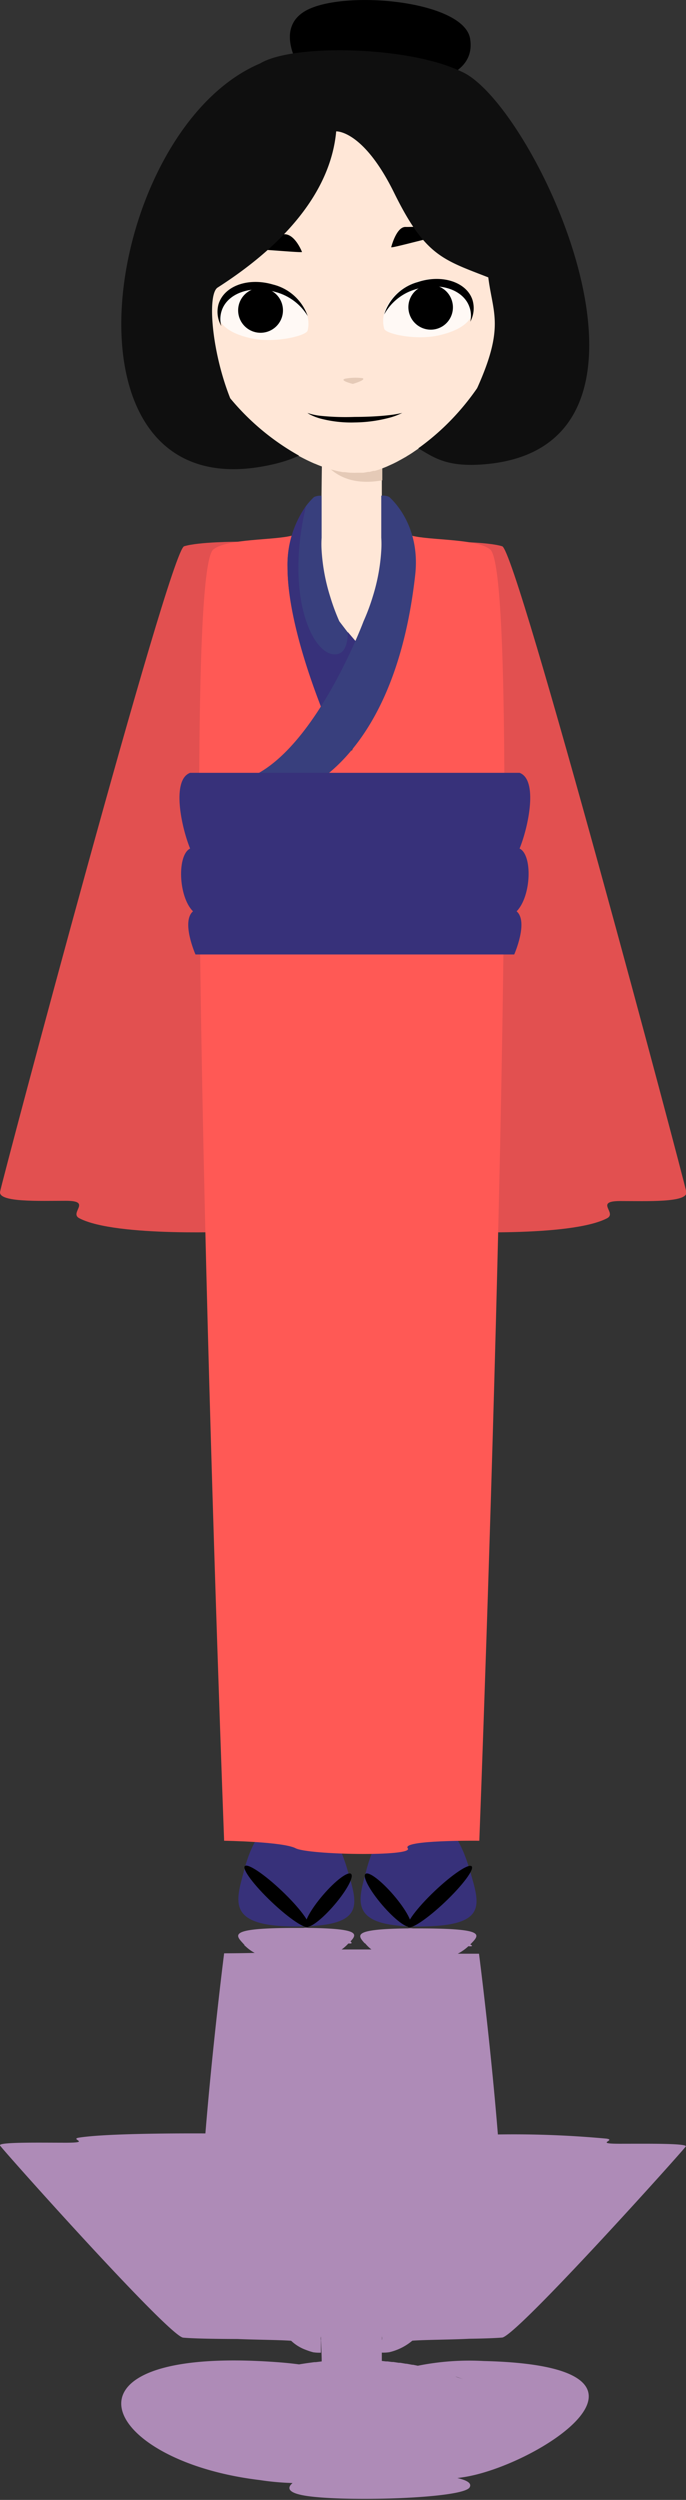 <svg xmlns="http://www.w3.org/2000/svg" viewBox="0 0 85.7 312.28"><rect x="0" y="0" width="85.7" height="312.28" fill="#333333" stroke="none"/><defs><style>.cls-1{fill:#ae8bb7;}.cls-2{fill:#37317a;}.cls-3{fill:#ffe7d7;}.cls-4{fill:#e5cab7;}.cls-5{fill:#fff9f5;}.cls-6{fill:#0f0f0f;}.cls-7{fill:#e25050;}.cls-8{fill:#ff5955;}.cls-9{fill:#383f7d;}</style></defs><title>Fichier 2</title><g id="Calque_2" data-name="Calque 2"><g id="CHILD"><path class="cls-1" d="M62.73,292c-.92.08-2.63.13-4.11.15-2.38.12-5.51.12-7.11.24a6.94,6.94,0,0,1-2.88,1.44,5,5,0,0,1-.93.05v.57h0l0,.47.52.06.2,0,.55.07.17,0,.67.1.19,0,.71.12.1,0,.69.13.1,0,.6.12h0l1.15.26-1.15-.26a32.57,32.57,0,0,1,8.23-.59c26.19.62,6.62,13.16-2.59,14.52l-.7.1c1.18.27,1.83.64,1.53,1.16-.82,1.45-16.36,1.84-20.79,1-2.12-.4-1.91-1.05-1.33-1.54a33.06,33.06,0,0,1-4.1-.37C12.41,307.4,5.79,293,34.45,295.06c1.15.08,2.09.18,2.91.29l-1.21.21,1.21-.21h0c.65-.11,1.3-.2,1.93-.28l.16,0,.74-.09c0-.9-.09-2.61-.1-3.12a1.06,1.06,0,0,0,0,.47h0l0,1.56a5.2,5.2,0,0,1-.95-.05,8.16,8.16,0,0,1-1-.33h0a5.27,5.27,0,0,1-1.77-1.11c-1.47-.11-4.36-.12-6.71-.22h0s-5,0-6.78-.17S.23,268.44,0,268s5-.34,8.25-.34.34-.44,1.65-.64c3.07-.48,10.9-.54,15.76-.52C26.6,255,28,244,28,244s1.81,0,3.82-.05a5.13,5.13,0,0,1-1.21-.89h-.06s0,0,0-.09l-.06-.07c-1-1.13-2.39-2.07,6.47-2.07h.95a2,2,0,0,1,.63,0s0,0,0,0l.24,0c6,.1,5.93.71,5,1.69.16.12.2.21.06.25a1.57,1.57,0,0,1-.31,0l-.12.12a5.1,5.1,0,0,1-.73.63c1.25,0,2.54,0,3.72,0a4.92,4.92,0,0,1-.66-.62l-.13-.15s-.05,0-.05,0c-.89-1-1.58-1.76,5.17-1.86l.22,0h0a2,2,0,0,1,.63,0h.63c8.6,0,7.77.75,6.54,2,.2.11.27.19.17.22a1.28,1.28,0,0,1-.4,0,6,6,0,0,1-1.33.94h2.65s1.43,11.07,2.36,22.58a126.08,126.08,0,0,1,13.57.52c1.3.2-1.64.64,1.64.64s8.49-.07,8.26.34S64.54,291.83,62.73,292Zm-3.93,5.55c-.3-.12-.61-.24-.93-.35C58.19,297.31,58.5,297.43,58.8,297.55ZM44.08,284.49l-.13-.08,0,0Zm3.63,7.83h0a1.06,1.06,0,0,0,0-.47h0s0-.05,0-.08v.57Zm6.78,3.85-1.05-.25Zm1.06.29-.86-.23Zm.26.08.81.24Zm2,.64c-.3-.11-.61-.22-.93-.32C57.19,297,57.5,297.07,57.8,297.18Zm1.33.5.44.18h0Zm-30.38-.2.05,0,0,0Zm.2-.07.91-.3ZM30.2,297l.77-.23Zm1.93-.55-.76.21Zm1.61-.39.83-.19Zm-1.19.28.78-.19Zm2.39-.54.94-.19Z"/><path class="cls-2" d="M43.43,233.65c1.27,4.36,2.28,7-6.47,7s-7.47-3.17-6.47-7,2.89-7,6.47-7S42.33,229.87,43.43,233.65Z"/><ellipse cx="41.05" cy="237.35" rx="4.31" ry="0.94" transform="translate(-165.92 114.13) rotate(-49.42)"/><ellipse cx="34.56" cy="236.9" rx="0.94" ry="5.49" transform="translate(-160.97 98.75) rotate(-46.46)"/><path class="cls-2" d="M58.7,233.65c1.27,4.36,2.28,7-6.47,7s-7.47-3.17-6.47-7,2.9-7,6.47-7S57.6,229.87,58.7,233.65Z"/><ellipse cx="48.46" cy="237.35" rx="0.94" ry="4.31" transform="translate(-142.74 88.61) rotate(-40.58)"/><ellipse cx="54.95" cy="236.9" rx="5.49" ry="0.94" transform="translate(-148.08 103.04) rotate(-43.54)"/><path class="cls-3" d="M47.7,69.4c0,2.24,4,5.17,2.55,5.15L44,86,39.32,74.55c-1.42,0,.77-3,.79-5.27,0,0,.08-12.52.15-12.87.24-1.29.88-.09,1.68-.49a1.69,1.69,0,0,1,.82-.2h.63l1.83,0c1.05,0,2.48,2,2.48,2Z"/><path class="cls-4" d="M47.76,58.33l0,1.67c-2.45.44-5.4.26-7.44-2.45a5.73,5.73,0,0,1-.81-1.46s1-.12,2.47-.25l1.44-.11h0l1.83,0A2.57,2.57,0,0,1,47.76,58.33Z"/><path class="cls-3" d="M64.23,33.75c-.61-13.5-10.35-24-21.77-23.52S22.27,22.1,22.88,35.6c.43,9.66,7.75,17.69,14.48,21.37h0c.65.35,1.3.67,1.93.94l.16.06c.25.11.51.21.76.3l.23.08.67.22.26.08.62.16.26.06.6.11.23,0,.63.07h.16a6.45,6.45,0,0,0,.76,0h.06l.52,0,.18,0a5.67,5.67,0,0,0,.57-.1l.2,0,.49-.13.17,0c.2-.05.4-.12.6-.19l.22-.08c.21-.07.41-.16.62-.24l.2-.09.55-.25.17-.08c.22-.11.45-.22.67-.35l.19-.1.71-.4.1-.07c.23-.13.46-.28.69-.43l.1-.07.6-.41h0C58.46,51.57,64.65,43.13,64.23,33.75Z"/><path class="cls-5" d="M38.43,41.29c-.16.65-4,1.59-6.91,1-3.14-.65-4.87-2.08-4.19-4.33s3.71-3.33,6.78-2.41S39,39,38.43,41.29Z"/><circle cx="32.55" cy="38.77" r="2.8"/><path d="M27.67,38.89c.67-2.25,3.71-3.33,6.77-2.41a6.71,6.71,0,0,1,4,3,6.16,6.16,0,0,0-4.34-3.94C31,34.63,28,35.71,27.3,38a3.57,3.57,0,0,0,.35,2.73A3.28,3.28,0,0,1,27.67,38.89Z"/><path class="cls-5" d="M48,41.07c.19.65,4,1.49,6.92.8,3.1-.73,4.78-2.2,4-4.43s-3.79-3.23-6.82-2.23S47.36,38.81,48,41.07Z"/><ellipse cx="53.8" cy="38.39" rx="2.78" ry="2.8" transform="translate(-9.24 18.53) rotate(-18.03)"/><path d="M58.66,38.39c-.74-2.23-3.79-3.23-6.81-2.23A6.57,6.57,0,0,0,48,39.28a6.09,6.09,0,0,1,4.21-4.05c3-1,6.07,0,6.81,2.22a3.56,3.56,0,0,1-.27,2.74A3.24,3.24,0,0,0,58.66,38.39Z"/><path d="M48.87,30.89s.64-2.57,1.79-2.54,6-.28,6.88,0l1.07.35c-.32-.15-.59-.3-.59-.3a6.78,6.78,0,0,1,1.25.5c0-.1-.47-.28-.47-.28a15.89,15.89,0,0,1,1.69.79,21.68,21.68,0,0,0-2.93-.35C56.34,28.91,49.19,31,48.87,30.89Z"/><path d="M37.73,31.48s-.86-2.24-2.2-2.22a35.21,35.21,0,0,0-7.08,1.21L27.4,31l.56-.4a7.72,7.72,0,0,0-1.22.71c0-.11.44-.36.44-.36A16,16,0,0,0,25.56,32a24.8,24.8,0,0,1,3-.85C29.76,30.79,37.41,31.61,37.73,31.48Z"/><path class="cls-4" d="M43.15,47.3a6.92,6.92,0,0,1,2.14-.06c.54.2-1.21.72-1.21.72S42.27,47.51,43.15,47.3Z"/><path d="M50.25,51.58a8.28,8.28,0,0,1-1.67.62,17.49,17.49,0,0,1-4.26.57,15,15,0,0,1-4.27-.48,6.91,6.91,0,0,1-1.23-.46,2.24,2.24,0,0,1-.41-.25,7.24,7.24,0,0,0,1.71.37,30.88,30.88,0,0,0,4.19.13c1.65,0,3.13-.09,4.21-.21A13.83,13.83,0,0,0,50.25,51.58Z"/><path d="M37.73,8.92s-3.55-5,.21-7.43c4.43-2.86,20-1.52,20.79,3.35S53.1,10.65,48,11.64,37.73,8.92,37.73,8.92Z"/><path class="cls-6" d="M57.9,9.06a21.2,21.2,0,0,0-4.47-1.55,6.87,6.87,0,0,0-.87-.21c-7.27-1.57-16.9-1.3-20.05.62-20.1,8.5-26.72,57,1.94,50a16.4,16.4,0,0,0,2.91-1,30.4,30.4,0,0,1-8.6-7.17c-2.34-5.89-2.88-13-1.57-13.83C31.89,32.9,41.11,26.14,42,16.41c0,0,3.36-.2,7.23,7.66S55.26,32.41,61,34.65c.56,4.48,2.08,6.16-1.42,13.9A30.74,30.74,0,0,1,52.26,56c2,1.19,3.6,2.38,8.23,2C86.68,55.86,67.11,13.66,57.9,9.06Z"/><path class="cls-7" d="M29.75,67.67v86.16s-15.25.75-19.84-1.65C8.6,151.5,11.55,150,8.26,150s-8.48.22-8.25-1.13S21.16,68.81,23,68.24,29.75,67.67,29.75,67.67Z"/><path class="cls-7" d="M56,67.67v86.16s15.24.75,19.84-1.65c1.3-.68-1.64-2.15,1.64-2.15s8.49.22,8.26-1.13-21.15-80.09-23-80.66S56,67.67,56,67.67Z"/><path class="cls-8" d="M61.24,68.64c-1.68-1.38-7.58-1.12-9.85-1.74s-3.63-4.72-3.63-4.72c5.09,11.7-1.12,26-3.81,31.61-2.7-5.62-8.91-19.91-3.82-31.61,0,0-1.35,4.11-3.63,4.72s-8.16.36-9.85,1.74C22,72.46,28,229.94,28,229.94s7.34.11,8.94.94,14.81,1.06,14,0,8.94-.94,8.94-.94S65.91,72.46,61.24,68.64Z"/><path class="cls-9" d="M47.18,83.31,41.6,91.9s-5.68-12.48-5.68-21.05a12.74,12.74,0,0,1,2.31-7.64h0a8.35,8.35,0,0,1,1-1.12,1.81,1.81,0,0,1,.95-.16l0,5.24v0a12.33,12.33,0,0,0,0,1.61h0a24,24,0,0,0,1.07,5.75,26.17,26.17,0,0,0,1.14,3.08L43.45,79Z"/><path class="cls-2" d="M47.18,83.31,41.6,91.9s-5.68-12.48-5.68-21.05a12.74,12.74,0,0,1,2.31-7.64C35.58,74.35,39,81.8,41.84,81.74c1.25,0,1.6-1.34,1.61-2.79Z"/><path class="cls-9" d="M51.87,71.82c.7-6.31-3-9.5-3.24-9.74a1.81,1.81,0,0,0-1-.16l0,5.24v0a12.33,12.33,0,0,1,0,1.61h0a24,24,0,0,1-1.06,5.75,26.11,26.11,0,0,1-1.15,3.08S38.37,96.53,29.05,97.7c-7.72,1,6.87,1.76,6.87,1.76S49.11,96.53,51.87,71.82Z"/><path class="cls-2" d="M64.91,106c1.13-2.78,2.32-8.6,0-9.46H23.75c-2.32.86-1.13,6.68,0,9.46-1.63.79-1.48,6,.36,7.84-1.5,1.29.31,5.39.31,5.39H64.24s1.81-4.1.3-5.39C66.39,111.94,66.54,106.78,64.91,106Z"/></g></g></svg>